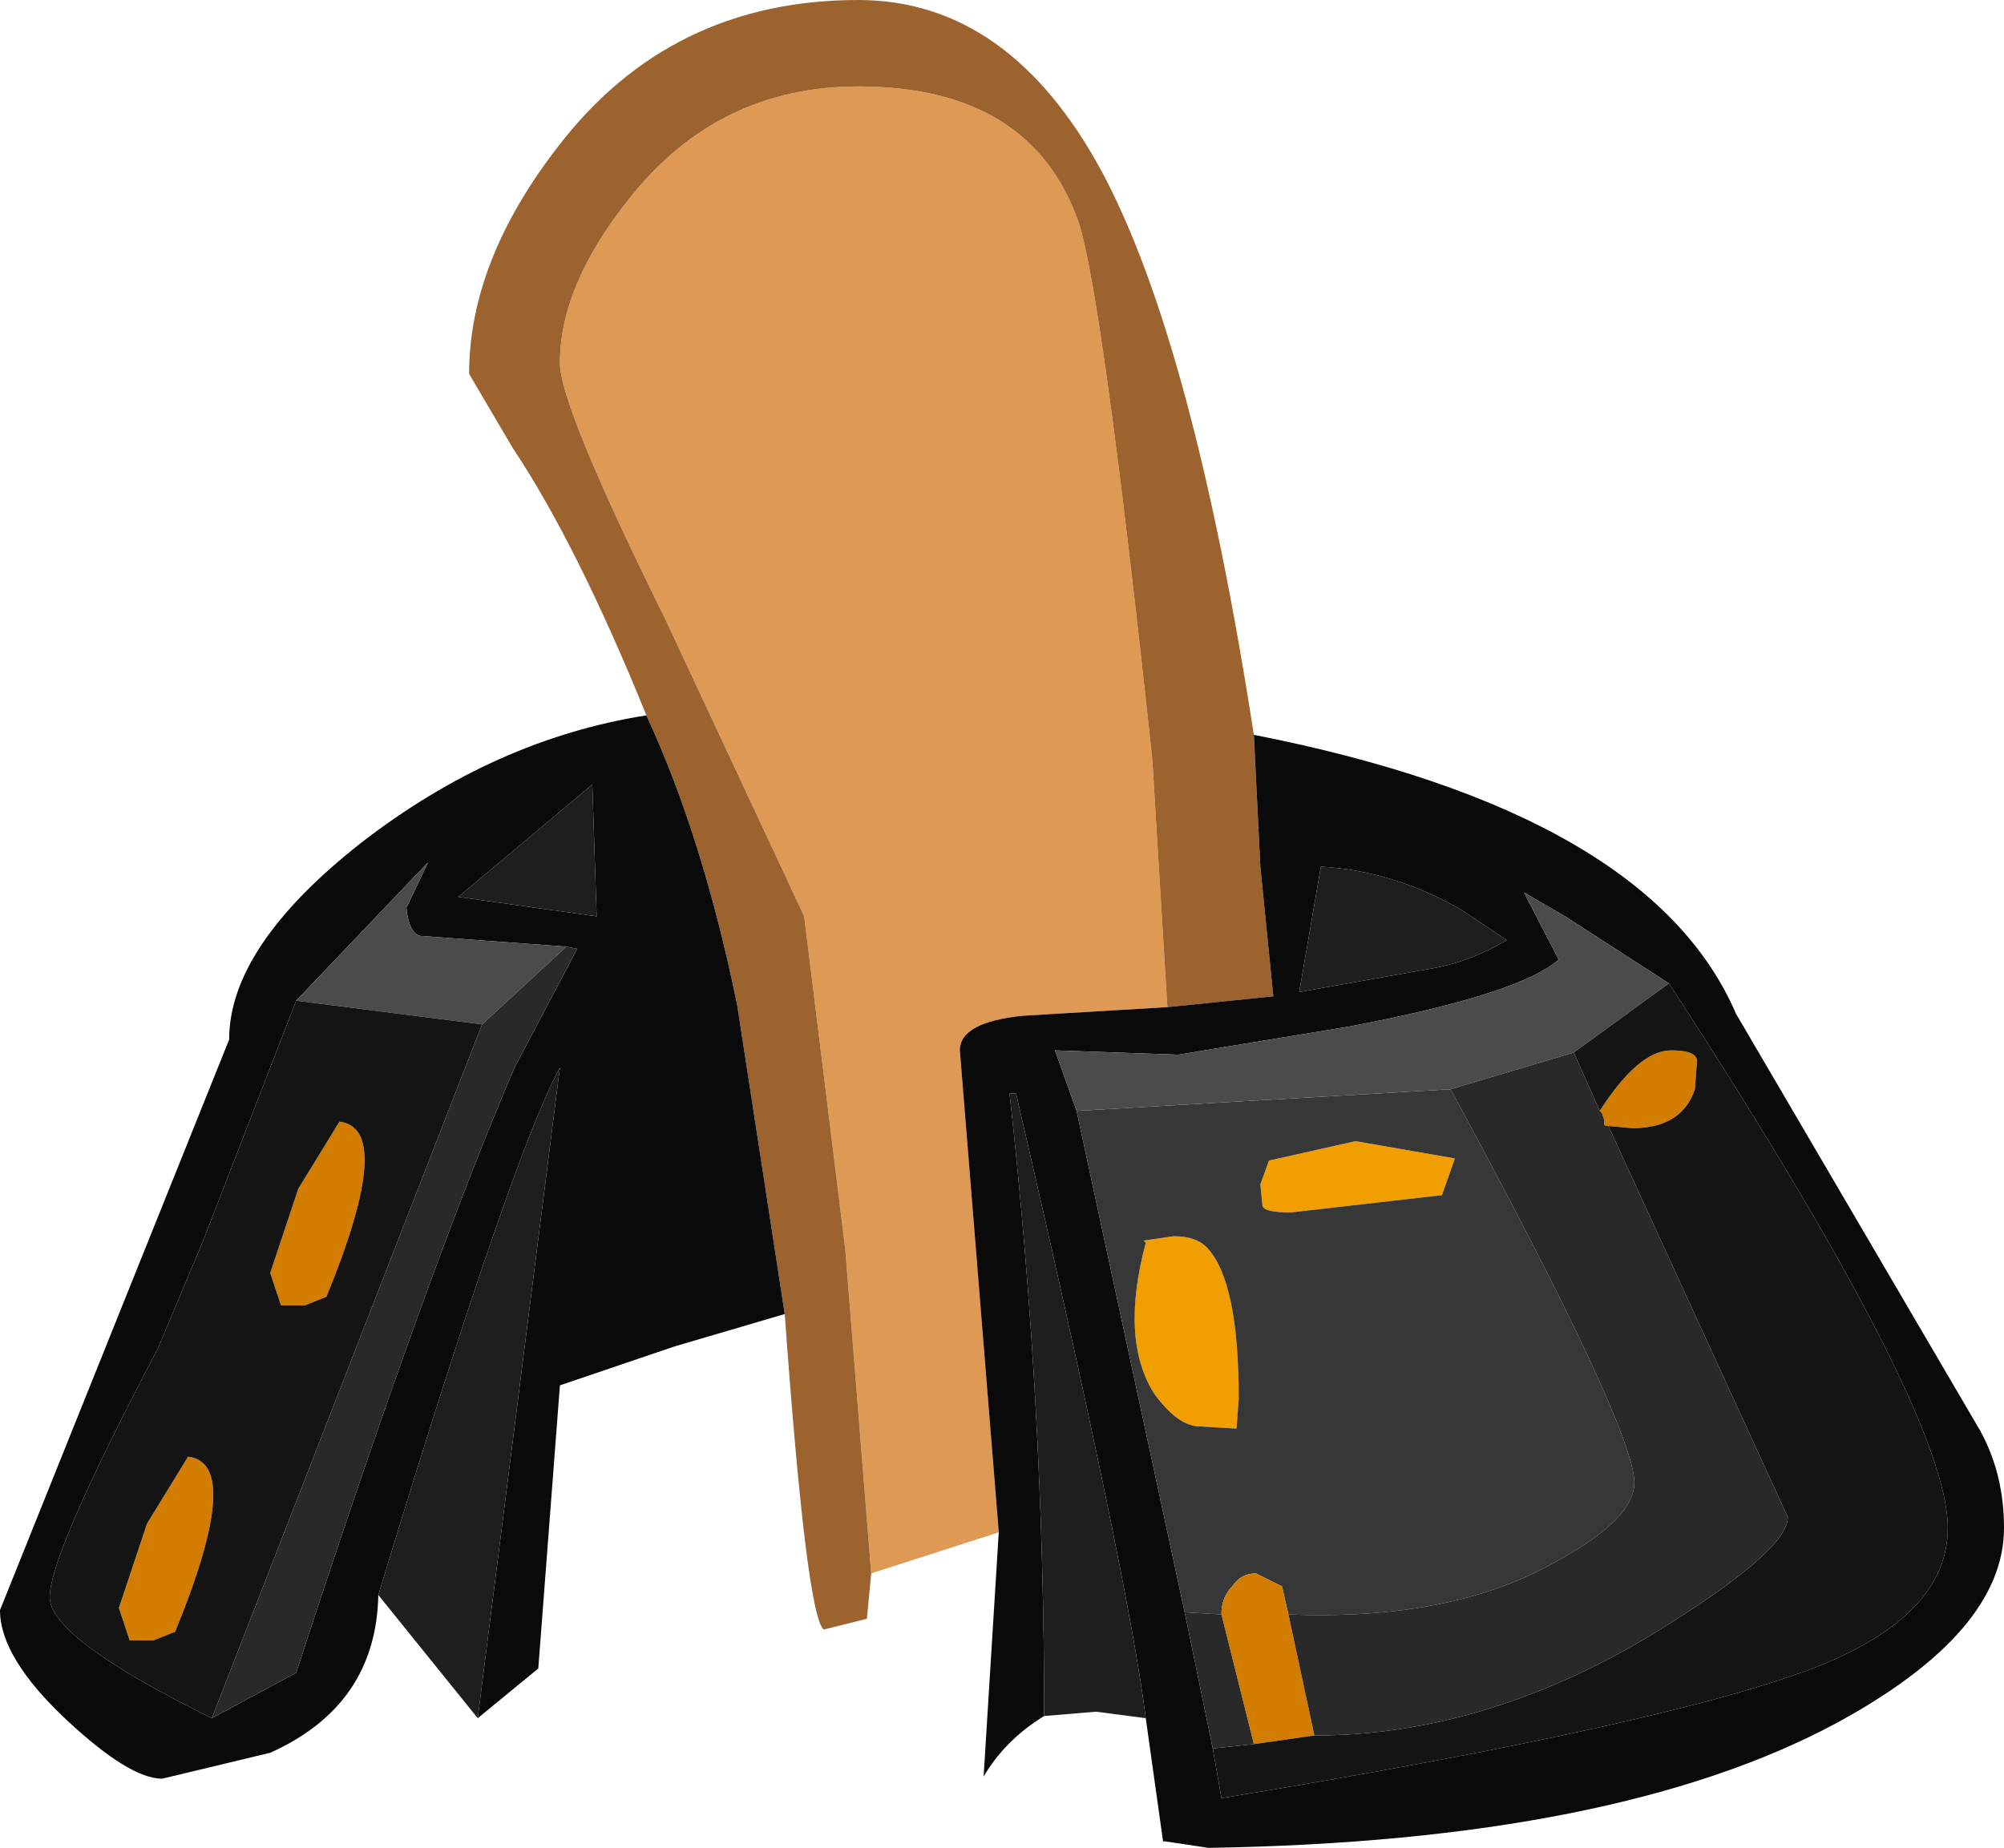 <?xml version="1.0" encoding="UTF-8" standalone="no"?>
<svg xmlns:ffdec="https://www.free-decompiler.com/flash" xmlns:xlink="http://www.w3.org/1999/xlink" ffdec:objectType="shape" height="42.75px" width="46.35px" xmlns="http://www.w3.org/2000/svg">
  <g transform="matrix(1.0, 0.0, 0.0, 1.0, 14.75, 36.65)">
    <path d="M5.4 -0.25 L4.8 -7.75 3.85 -15.45 0.65 -22.3 Q-1.8 -27.25 -1.8 -28.25 -1.8 -30.05 -0.2 -32.05 1.85 -34.65 5.1 -34.65 9.1 -34.65 10.2 -31.5 10.75 -29.8 11.9 -19.1 L12.25 -13.35 8.9 -13.15 Q7.45 -13.0 7.45 -12.35 L8.35 -1.2 5.4 -0.25" fill="#de9954" fill-rule="evenodd" stroke="none"/>
    <path d="M12.25 -13.35 L11.9 -19.1 Q10.75 -29.8 10.2 -31.5 9.1 -34.65 5.1 -34.65 1.85 -34.65 -0.2 -32.05 -1.8 -30.05 -1.8 -28.25 -1.8 -27.25 0.65 -22.3 L3.85 -15.45 4.8 -7.75 5.4 -0.25 5.3 0.8 4.3 1.05 Q3.9 0.7 3.4 -6.25 L2.3 -13.4 Q1.5 -17.3 0.2 -20.1 -1.4 -24.05 -2.9 -26.3 L-3.9 -28.0 Q-3.9 -30.6 -1.85 -33.25 0.75 -36.65 5.1 -36.65 8.6 -36.65 10.75 -32.65 12.85 -28.7 14.25 -19.65 L14.4 -16.6 14.7 -13.6 12.25 -13.35" fill="#9d632f" fill-rule="evenodd" stroke="none"/>
    <path d="M8.35 -1.2 L7.45 -12.35 Q7.45 -13.0 8.9 -13.15 L12.25 -13.35 14.7 -13.6 14.4 -16.6 14.25 -19.65 Q23.4 -17.85 25.4 -13.2 L31.05 -3.55 Q31.6 -2.55 31.6 -1.3 31.6 1.1 27.75 3.2 22.65 5.95 13.2 6.1 L12.2 5.95 12.15 5.95 11.75 3.1 Q11.35 -0.15 8.75 -11.35 L8.6 -11.35 Q9.4 -4.15 9.4 3.05 8.5 3.6 8.0 4.45 L8.35 -1.2 M0.2 -20.1 Q1.5 -17.3 2.3 -13.4 L3.4 -6.25 0.85 -5.5 -1.8 -4.6 -2.3 1.95 -3.7 3.1 -1.8 -11.95 Q-2.9 -9.95 -6.0 0.25 -6.05 2.8 -8.5 3.9 L-11.0 4.5 Q-11.75 4.5 -13.2 3.15 -14.75 1.7 -14.75 0.6 L-9.45 -12.6 Q-9.45 -14.75 -6.4 -17.15 -3.3 -19.55 0.2 -20.1 M15.8 -16.6 L15.3 -13.7 18.4 -14.25 Q19.25 -14.4 20.1 -14.9 L19.05 -15.6 Q17.5 -16.5 15.8 -16.6 M10.15 -10.95 L12.65 0.65 13.3 3.8 13.5 4.95 Q23.85 3.25 27.3 1.9 30.3 0.7 30.3 -1.3 30.3 -4.0 23.85 -13.9 L21.45 -15.45 20.5 -16.0 21.3 -14.45 Q20.4 -13.65 16.45 -12.9 L12.5 -12.25 9.65 -12.35 10.15 -10.95 M-0.95 -15.45 L-1.05 -18.5 -4.15 -15.9 -0.95 -15.45 M-1.65 -14.75 L-5.05 -15.0 Q-5.3 -15.1 -5.35 -15.65 L-4.85 -16.7 -7.9 -13.5 -10.05 -7.95 -11.1 -5.45 Q-13.6 -0.7 -13.6 0.3 -13.6 1.25 -9.85 3.1 L-7.9 2.05 Q-4.85 -7.3 -2.85 -11.95 L-1.4 -14.7 -1.65 -14.75" fill="#0a0a0a" fill-rule="evenodd" stroke="none"/>
    <path d="M15.8 -16.6 Q17.5 -16.5 19.05 -15.6 L20.1 -14.9 Q19.25 -14.4 18.4 -14.25 L15.3 -13.7 15.8 -16.6 M9.4 3.05 Q9.4 -4.15 8.6 -11.35 L8.75 -11.35 Q11.35 -0.15 11.75 3.1 L10.6 2.95 9.4 3.05 M-6.0 0.25 Q-2.9 -9.95 -1.8 -11.95 L-3.7 3.1 -6.0 0.25 M-0.95 -15.45 L-4.15 -15.9 -1.05 -18.5 -0.95 -15.45" fill="#1e1e1e" fill-rule="evenodd" stroke="none"/>
    <path d="M13.0 -3.65 Q12.5 -3.65 11.95 -4.4 11.15 -5.65 11.75 -7.9 L11.7 -7.95 12.4 -8.05 Q12.95 -8.05 13.2 -7.75 13.9 -6.95 13.9 -4.3 L13.85 -3.6 13.0 -3.65 M14.6 -9.8 L16.6 -10.25 18.9 -9.85 18.6 -9.0 15.1 -8.6 Q14.5 -8.6 14.45 -8.75 L14.4 -9.25 14.6 -9.8" fill="#f09e00" fill-rule="evenodd" stroke="none"/>
    <path d="M14.6 -9.8 L14.4 -9.25 14.45 -8.75 Q14.5 -8.6 15.1 -8.6 L18.6 -9.0 18.9 -9.85 16.6 -10.25 14.6 -9.8 M13.0 -3.65 L13.85 -3.6 13.9 -4.3 Q13.9 -6.95 13.2 -7.75 12.95 -8.05 12.4 -8.05 L11.7 -7.95 11.75 -7.9 Q11.15 -5.65 11.95 -4.4 12.5 -3.65 13.0 -3.65 M10.15 -10.95 L18.8 -11.45 Q23.05 -3.6 23.05 -2.35 23.05 -1.5 21.2 -0.5 18.8 0.85 15.05 0.7 L14.9 0.05 14.3 -0.25 Q13.95 -0.25 13.75 0.05 13.5 0.3 13.5 0.7 L12.65 0.65 10.15 -10.95" fill="#373737" fill-rule="evenodd" stroke="none"/>
    <path d="M18.8 -11.45 L10.15 -10.95 9.65 -12.35 12.5 -12.25 16.45 -12.9 Q20.4 -13.65 21.3 -14.45 L20.5 -16.0 21.45 -15.45 23.85 -13.9 21.65 -12.3 18.8 -11.45 M-1.65 -14.75 L-3.6 -12.95 -7.9 -13.5 -4.85 -16.7 -5.35 -15.65 Q-5.3 -15.1 -5.05 -15.0 L-1.65 -14.75" fill="#4b4b4b" fill-rule="evenodd" stroke="none"/>
    <path d="M13.5 0.7 Q13.5 0.3 13.75 0.05 13.95 -0.25 14.3 -0.25 L14.9 0.05 15.05 0.7 15.65 3.5 14.25 3.7 13.5 0.7 M22.25 -10.95 Q23.15 -12.35 23.9 -12.35 24.5 -12.35 24.5 -12.1 L24.45 -11.45 Q24.15 -10.55 23.0 -10.55 L22.45 -10.6 Q22.35 -10.6 22.35 -10.65 L22.35 -10.75 22.3 -10.9 22.25 -10.95 M-10.7 1.1 L-11.2 1.3 -11.75 1.3 -12.0 0.55 -11.35 -1.4 -10.4 -2.95 Q-9.1 -2.8 -10.7 1.1 M-7.2 -6.65 L-7.7 -6.45 -8.25 -6.45 -8.5 -7.2 -7.85 -9.15 -6.9 -10.7 Q-5.6 -10.55 -7.2 -6.65" fill="#d27c00" fill-rule="evenodd" stroke="none"/>
    <path d="M21.65 -12.3 L23.85 -13.9 Q30.3 -4.0 30.3 -1.3 30.3 0.7 27.3 1.9 23.85 3.25 13.5 4.95 L13.3 3.8 14.25 3.7 15.65 3.5 Q19.55 3.5 23.4 1.2 26.6 -0.75 26.6 -1.55 L22.45 -10.6 23.0 -10.55 Q24.15 -10.55 24.45 -11.45 L24.5 -12.1 Q24.5 -12.35 23.9 -12.35 23.15 -12.35 22.25 -10.95 L21.65 -12.3 M-7.9 -13.5 L-3.6 -12.95 -9.85 3.1 Q-13.6 1.25 -13.6 0.3 -13.6 -0.7 -11.1 -5.45 L-10.05 -7.95 -7.9 -13.5 M-7.2 -6.65 Q-5.6 -10.55 -6.9 -10.7 L-7.85 -9.15 -8.5 -7.2 -8.25 -6.45 -7.7 -6.45 -7.2 -6.65 M-10.7 1.1 Q-9.1 -2.8 -10.4 -2.95 L-11.35 -1.4 -12.0 0.55 -11.75 1.3 -11.2 1.3 -10.7 1.1" fill="#141414" fill-rule="evenodd" stroke="none"/>
    <path d="M12.65 0.65 L13.5 0.7 14.25 3.7 13.3 3.8 12.65 0.65 M15.05 0.7 Q18.8 0.85 21.2 -0.5 23.05 -1.5 23.05 -2.35 23.05 -3.6 18.8 -11.45 L21.65 -12.3 22.25 -10.95 22.3 -10.9 22.35 -10.75 22.35 -10.65 Q22.35 -10.6 22.45 -10.6 L26.6 -1.55 Q26.6 -0.75 23.4 1.2 19.55 3.5 15.65 3.5 L15.05 0.7 M-3.6 -12.95 L-1.65 -14.75 -1.4 -14.7 -2.85 -11.95 Q-4.85 -7.3 -7.9 2.05 L-9.85 3.1 -3.6 -12.95" fill="#292929" fill-rule="evenodd" stroke="none"/>
  </g>
</svg>
